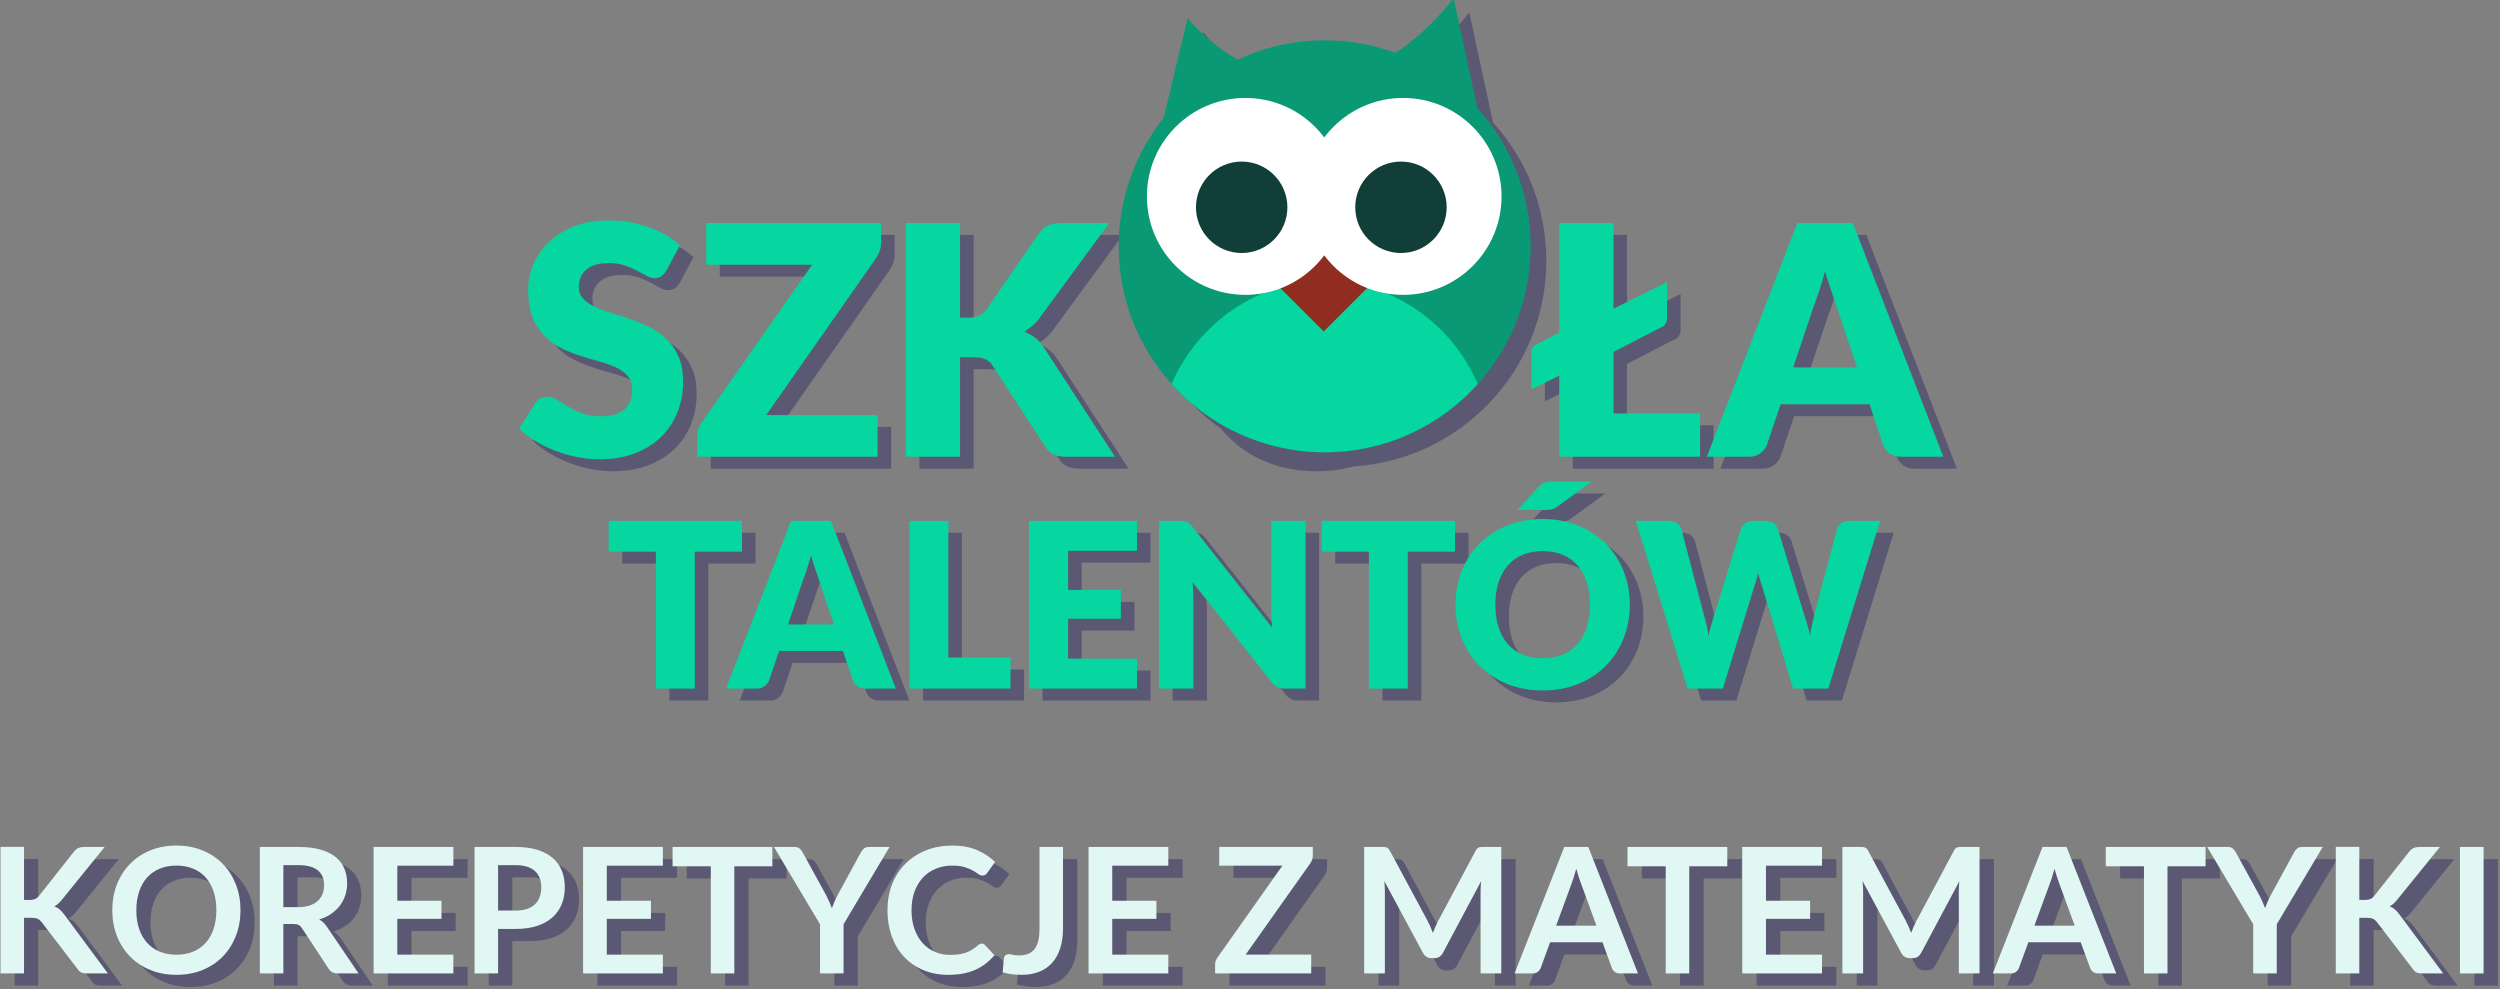<?xml version="1.0" encoding="UTF-8" standalone="no"?>
<!DOCTYPE svg PUBLIC "-//W3C//DTD SVG 1.1//EN" "http://www.w3.org/Graphics/SVG/1.1/DTD/svg11.dtd">
<svg width="100%" height="100%" viewBox="0 0 523 207" version="1.1" xmlns="http://www.w3.org/2000/svg" xmlns:xlink="http://www.w3.org/1999/xlink" xml:space="preserve" xmlns:serif="http://www.serif.com/" style="fill-rule:evenodd;clip-rule:evenodd;stroke-linejoin:round;stroke-miterlimit:1.414;">
    <rect x="0" y="0" width="523" height="207" fill="#808080" stroke="none"/>
    <g transform="matrix(1,0,0,1,-703.086,-222.178)">
        <g id="logo" transform="matrix(1.119,6.89527e-33,0,1.119,244.667,-53.809)">
            <g id="logo_shadow" transform="matrix(0.894,-5.50845e-33,0,0.894,-218.682,85.633)">
                <path d="M911.136,379.963C911.405,379.963 911.636,380.067 911.831,380.274L913.77,382.378C912.697,383.707 911.377,384.725 909.81,385.433C908.243,386.14 906.362,386.494 904.167,386.494C902.204,386.494 900.438,386.158 898.871,385.488C897.304,384.817 895.966,383.884 894.856,382.689C893.746,381.494 892.896,380.067 892.304,378.408C891.713,376.75 891.417,374.939 891.417,372.976C891.417,370.988 891.746,369.168 892.405,367.515C893.063,365.863 893.99,364.439 895.185,363.244C896.38,362.049 897.81,361.119 899.475,360.455C901.14,359.79 902.978,359.458 904.99,359.458C906.953,359.458 908.67,359.772 910.139,360.4C911.609,361.028 912.868,361.86 913.917,362.897L912.27,365.183C912.173,365.329 912.048,365.457 911.895,365.567C911.743,365.677 911.533,365.732 911.264,365.732C910.984,365.732 910.697,365.622 910.405,365.403C910.112,365.183 909.74,364.945 909.289,364.689C908.838,364.433 908.267,364.195 907.578,363.976C906.889,363.756 906.014,363.647 904.953,363.647C903.71,363.647 902.566,363.863 901.524,364.296C900.481,364.729 899.585,365.348 898.835,366.153C898.085,366.957 897.499,367.936 897.079,369.088C896.658,370.241 896.448,371.537 896.448,372.976C896.448,374.463 896.658,375.787 897.079,376.945C897.499,378.104 898.069,379.079 898.789,379.872C899.508,380.664 900.356,381.271 901.332,381.692C902.307,382.113 903.356,382.323 904.478,382.323C905.149,382.323 905.755,382.286 906.298,382.213C906.841,382.14 907.341,382.024 907.798,381.866C908.255,381.707 908.688,381.503 909.097,381.253C909.505,381.003 909.911,380.695 910.313,380.329C910.435,380.219 910.563,380.131 910.697,380.064C910.831,379.997 910.978,379.963 911.136,379.963ZM756.109,372.976C756.109,374.915 755.786,376.71 755.14,378.363C754.493,380.015 753.585,381.445 752.414,382.652C751.243,383.86 749.835,384.802 748.189,385.478C746.542,386.155 744.719,386.494 742.719,386.494C740.719,386.494 738.893,386.155 737.241,385.478C735.588,384.802 734.174,383.86 732.997,382.652C731.82,381.445 730.908,380.015 730.262,378.363C729.616,376.71 729.293,374.915 729.293,372.976C729.293,371.037 729.616,369.241 730.262,367.589C730.908,365.936 731.82,364.506 732.997,363.299C734.174,362.092 735.588,361.15 737.241,360.473C738.893,359.796 740.719,359.458 742.719,359.458C744.719,359.458 746.542,359.799 748.189,360.482C749.835,361.165 751.243,362.107 752.414,363.308C753.585,364.509 754.493,365.936 755.14,367.589C755.786,369.241 756.109,371.037 756.109,372.976ZM928.13,376.799C928.13,378.286 927.947,379.628 927.581,380.823C927.215,382.018 926.669,383.036 925.944,383.878C925.218,384.719 924.313,385.366 923.227,385.817C922.142,386.268 920.88,386.494 919.441,386.494C918.782,386.494 918.136,386.454 917.502,386.375C916.868,386.295 916.203,386.17 915.508,386L915.764,383.073C915.789,382.805 915.889,382.588 916.066,382.424C916.243,382.259 916.502,382.177 916.843,382.177C917.051,382.177 917.322,382.219 917.657,382.305C917.993,382.39 918.417,382.433 918.929,382.433C919.624,382.433 920.24,382.332 920.776,382.131C921.313,381.93 921.761,381.61 922.121,381.171C922.481,380.732 922.752,380.161 922.935,379.46C923.118,378.759 923.209,377.908 923.209,376.908L923.209,359.75L928.13,359.75L928.13,376.799ZM1048.38,386.201L1044.58,386.201C1044.15,386.201 1043.8,386.094 1043.53,385.881C1043.25,385.667 1043.05,385.402 1042.93,385.085L1040.96,379.689L1030,379.689L1028.02,385.085C1027.93,385.366 1027.73,385.622 1027.45,385.853C1027.16,386.085 1026.81,386.201 1026.4,386.201L1022.57,386.201L1032.96,359.75L1037.99,359.75L1048.38,386.201ZM1095.47,386.201L1091.13,386.201L1091.13,359.75L1094.85,359.75C1095.07,359.75 1095.25,359.756 1095.41,359.769C1095.57,359.781 1095.71,359.811 1095.84,359.86C1095.97,359.909 1096.09,359.988 1096.2,360.098C1096.31,360.208 1096.41,360.354 1096.51,360.537L1104.41,375.226C1104.62,375.616 1104.81,376.021 1104.99,376.442C1105.17,376.863 1105.34,377.286 1105.51,377.713C1105.68,377.274 1105.86,376.841 1106.04,376.415C1106.22,375.988 1106.42,375.579 1106.63,375.189L1114.45,360.537C1114.55,360.354 1114.65,360.208 1114.76,360.098C1114.86,359.988 1114.98,359.909 1115.1,359.86C1115.23,359.811 1115.38,359.781 1115.53,359.769C1115.69,359.756 1115.88,359.75 1116.1,359.75L1119.82,359.75L1119.82,386.201L1115.48,386.201L1115.48,369.116C1115.48,368.799 1115.49,368.451 1115.51,368.073C1115.53,367.695 1115.55,367.311 1115.59,366.921L1107.6,381.921C1107.41,382.262 1107.17,382.527 1106.88,382.716C1106.59,382.905 1106.25,383 1105.86,383L1105.18,383C1104.79,383 1104.45,382.905 1104.16,382.716C1103.86,382.527 1103.63,382.262 1103.44,381.921L1095.34,366.866C1095.39,367.268 1095.42,367.662 1095.44,368.046C1095.46,368.43 1095.47,368.787 1095.47,369.116L1095.47,386.201ZM1181.97,386.201L1177.05,386.201L1177.05,375.921L1167.41,359.75L1171.75,359.75C1172.17,359.75 1172.51,359.854 1172.76,360.061C1173.01,360.269 1173.22,360.531 1173.39,360.848L1178.24,369.683C1178.52,370.207 1178.77,370.704 1178.97,371.174C1179.18,371.643 1179.37,372.104 1179.54,372.555C1179.7,372.091 1179.88,371.625 1180.08,371.156C1180.28,370.686 1180.52,370.195 1180.8,369.683L1185.61,360.848C1185.75,360.58 1185.95,360.33 1186.22,360.098C1186.48,359.866 1186.83,359.75 1187.24,359.75L1191.59,359.75L1181.97,375.921L1181.97,386.201ZM1199.24,386.201L1194.32,386.201L1194.32,359.732L1199.24,359.732L1199.24,370.835L1200.39,370.835C1200.86,370.835 1201.24,370.771 1201.55,370.643C1201.85,370.515 1202.11,370.311 1202.33,370.031L1209.63,360.793C1209.93,360.403 1210.26,360.131 1210.59,359.979C1210.92,359.826 1211.35,359.75 1211.86,359.75L1216.11,359.75L1207.2,370.744C1206.92,371.085 1206.65,371.372 1206.39,371.604C1206.14,371.835 1205.86,372.024 1205.57,372.171C1205.97,372.317 1206.33,372.524 1206.66,372.793C1206.98,373.061 1207.29,373.402 1207.6,373.817L1216.78,386.201L1212.43,386.201C1211.84,386.201 1211.41,386.119 1211.12,385.954C1210.83,385.789 1210.59,385.548 1210.4,385.231L1202.92,375.463C1202.67,375.146 1202.4,374.918 1202.09,374.777C1201.79,374.637 1201.36,374.567 1200.8,374.567L1199.24,374.567L1199.24,386.201ZM867.345,363.793L859.387,363.793L859.387,386.201L854.467,386.201L854.467,363.793L846.473,363.793L846.473,359.75L867.345,359.75L867.345,363.793ZM1167.08,363.793L1159.13,363.793L1159.13,386.201L1154.2,386.201L1154.2,363.793L1146.21,363.793L1146.21,359.75L1167.08,359.75L1167.08,363.793ZM765.072,386.201L760.152,386.201L760.152,359.75L768.219,359.75C770.023,359.75 771.569,359.936 772.856,360.308C774.142,360.68 775.197,361.201 776.02,361.872C776.843,362.543 777.447,363.345 777.831,364.278C778.215,365.211 778.407,366.238 778.407,367.36C778.407,368.25 778.276,369.092 778.014,369.884C777.752,370.677 777.374,371.396 776.88,372.043C776.386,372.689 775.776,373.256 775.051,373.744C774.325,374.232 773.499,374.622 772.572,374.915C773.194,375.268 773.731,375.774 774.182,376.433L780.804,386.201L776.377,386.201C775.95,386.201 775.587,386.116 775.289,385.945C774.99,385.774 774.737,385.53 774.529,385.213L768.969,376.744C768.761,376.427 768.533,376.201 768.283,376.067C768.033,375.933 767.664,375.866 767.176,375.866L765.072,375.866L765.072,386.201ZM980.043,386.201L959.94,386.201L959.94,384.262C959.94,384.018 959.983,383.783 960.068,383.558C960.153,383.332 960.263,383.122 960.397,382.927L974.007,363.665L960.8,363.665L960.8,359.75L980.373,359.75L980.373,361.561C980.373,362.122 980.214,362.634 979.897,363.098L966.324,382.268L980.043,382.268L980.043,386.201ZM809.98,386.201L805.059,386.201L805.059,359.75L813.675,359.75C815.443,359.75 816.974,359.958 818.266,360.372C819.559,360.787 820.626,361.366 821.467,362.11C822.309,362.854 822.931,363.744 823.333,364.781C823.736,365.817 823.937,366.951 823.937,368.183C823.937,369.463 823.724,370.637 823.297,371.704C822.87,372.771 822.23,373.689 821.376,374.457C820.522,375.226 819.455,375.823 818.175,376.25C816.894,376.677 815.395,376.89 813.675,376.89L809.98,376.89L809.98,386.201ZM844.443,363.665L832.717,363.665L832.717,371L841.955,371L841.955,374.787L832.717,374.787L832.717,382.268L844.443,382.268L844.443,386.201L827.76,386.201L827.76,359.75L844.443,359.75L844.443,363.665ZM1086.87,363.665L1075.14,363.665L1075.14,371L1084.38,371L1084.38,374.787L1075.14,374.787L1075.14,382.268L1086.87,382.268L1086.87,386.201L1070.19,386.201L1070.19,359.75L1086.87,359.75L1086.87,363.665ZM950.154,363.665L938.428,363.665L938.428,371L947.666,371L947.666,374.787L938.428,374.787L938.428,382.268L950.154,382.268L950.154,386.201L933.471,386.201L933.471,359.75L950.154,359.75L950.154,363.665ZM800.633,363.665L788.907,363.665L788.907,371L798.145,371L798.145,374.787L788.907,374.787L788.907,382.268L800.633,382.268L800.633,386.201L783.95,386.201L783.95,359.75L800.633,359.75L800.633,363.665ZM710.836,386.201L705.915,386.201L705.915,359.732L710.836,359.732L710.836,370.835L711.988,370.835C712.452,370.835 712.836,370.771 713.141,370.643C713.445,370.515 713.708,370.311 713.927,370.031L721.226,360.793C721.531,360.403 721.851,360.131 722.186,359.979C722.521,359.826 722.945,359.75 723.457,359.75L727.701,359.75L718.793,370.744C718.512,371.085 718.244,371.372 717.988,371.604C717.732,371.835 717.458,372.024 717.165,372.171C717.567,372.317 717.93,372.524 718.253,372.793C718.576,373.061 718.89,373.402 719.195,373.817L728.378,386.201L724.024,386.201C723.439,386.201 723.003,386.119 722.717,385.954C722.43,385.789 722.189,385.548 721.994,385.231L714.513,375.463C714.269,375.146 713.994,374.918 713.689,374.777C713.385,374.637 712.952,374.567 712.391,374.567L710.836,374.567L710.836,386.201ZM882.234,386.201L877.314,386.201L877.314,375.921L867.674,359.75L872.009,359.75C872.436,359.75 872.774,359.854 873.024,360.061C873.274,360.269 873.485,360.531 873.655,360.848L878.503,369.683C878.783,370.207 879.027,370.704 879.235,371.174C879.442,371.643 879.631,372.104 879.802,372.555C879.96,372.091 880.14,371.625 880.341,371.156C880.542,370.686 880.783,370.195 881.064,369.683L885.875,360.848C886.009,360.58 886.21,360.33 886.478,360.098C886.747,359.866 887.088,359.75 887.503,359.75L891.856,359.75L882.234,375.921L882.234,386.201ZM1067.06,363.793L1059.1,363.793L1059.1,386.201L1054.18,386.201L1054.18,363.793L1046.19,363.793L1046.19,359.75L1067.06,359.75L1067.06,363.793ZM1225.23,386.201L1220.29,386.201L1220.29,359.75L1225.23,359.75L1225.23,386.201ZM1148.4,386.201L1144.6,386.201C1144.17,386.201 1143.82,386.094 1143.55,385.881C1143.27,385.667 1143.08,385.402 1142.95,385.085L1140.98,379.689L1130.02,379.689L1128.05,385.085C1127.95,385.366 1127.76,385.622 1127.47,385.853C1127.18,386.085 1126.83,386.201 1126.42,386.201L1122.6,386.201L1132.99,359.75L1138.02,359.75L1148.4,386.201ZM995.445,386.201L991.11,386.201L991.11,359.75L994.823,359.75C995.043,359.75 995.232,359.756 995.391,359.769C995.549,359.781 995.692,359.811 995.82,359.86C995.948,359.909 996.067,359.988 996.177,360.098C996.287,360.208 996.39,360.354 996.488,360.537L1004.39,375.226C1004.6,375.616 1004.79,376.021 1004.97,376.442C1005.14,376.863 1005.32,377.286 1005.49,377.713C1005.66,377.274 1005.84,376.841 1006.02,376.415C1006.2,375.988 1006.4,375.579 1006.6,375.189L1014.43,360.537C1014.53,360.354 1014.63,360.208 1014.74,360.098C1014.84,359.988 1014.95,359.909 1015.08,359.86C1015.21,359.811 1015.35,359.781 1015.51,359.769C1015.67,359.756 1015.86,359.75 1016.08,359.75L1019.79,359.75L1019.79,386.201L1015.46,386.201L1015.46,369.116C1015.46,368.799 1015.47,368.451 1015.49,368.073C1015.5,367.695 1015.53,367.311 1015.57,366.921L1007.57,381.921C1007.39,382.262 1007.15,382.527 1006.86,382.716C1006.57,382.905 1006.23,383 1005.84,383L1005.16,383C1004.77,383 1004.43,382.905 1004.13,382.716C1003.84,382.527 1003.6,382.262 1003.42,381.921L995.317,366.866C995.366,367.268 995.4,367.662 995.418,368.046C995.436,368.43 995.445,368.787 995.445,369.116L995.445,386.201ZM751.06,372.976C751.06,371.524 750.868,370.223 750.484,369.07C750.1,367.918 749.548,366.939 748.829,366.134C748.109,365.329 747.234,364.714 746.204,364.287C745.173,363.86 744.012,363.647 742.719,363.647C741.427,363.647 740.262,363.86 739.225,364.287C738.189,364.714 737.308,365.329 736.582,366.134C735.857,366.939 735.299,367.918 734.908,369.07C734.518,370.223 734.323,371.524 734.323,372.976C734.323,374.427 734.518,375.729 734.908,376.881C735.299,378.033 735.857,379.009 736.582,379.808C737.308,380.607 738.189,381.219 739.225,381.646C740.262,382.073 741.427,382.286 742.719,382.286C744.012,382.286 745.173,382.073 746.204,381.646C747.234,381.219 748.109,380.607 748.829,379.808C749.548,379.009 750.1,378.033 750.484,376.881C750.868,375.729 751.06,374.427 751.06,372.976ZM1131.28,376.213L1139.72,376.213L1136.5,367.415C1136.35,367.025 1136.19,366.564 1136.01,366.034C1135.84,365.503 1135.66,364.927 1135.49,364.305C1135.32,364.927 1135.15,365.506 1134.99,366.043C1134.82,366.579 1134.66,367.049 1134.5,367.451L1131.28,376.213ZM1031.26,376.213L1039.69,376.213L1036.47,367.415C1036.33,367.025 1036.17,366.564 1035.99,366.034C1035.81,365.503 1035.64,364.927 1035.47,364.305C1035.3,364.927 1035.13,365.506 1034.97,366.043C1034.8,366.579 1034.64,367.049 1034.48,367.451L1031.26,376.213ZM813.675,363.555L809.98,363.555L809.98,373.049L813.675,373.049C814.577,373.049 815.364,372.936 816.035,372.71C816.705,372.485 817.26,372.162 817.699,371.741C818.138,371.32 818.468,370.808 818.687,370.204C818.907,369.601 819.016,368.927 819.016,368.183C819.016,367.476 818.907,366.835 818.687,366.262C818.468,365.689 818.138,365.201 817.699,364.799C817.26,364.397 816.705,364.089 816.035,363.875C815.364,363.662 814.578,363.555 813.675,363.555ZM768.219,363.555L765.072,363.555L765.072,372.335L768.145,372.335C769.072,372.335 769.88,372.22 770.569,371.988C771.258,371.756 771.825,371.436 772.27,371.027C772.716,370.619 773.048,370.134 773.267,369.573C773.487,369.012 773.597,368.396 773.597,367.726C773.597,366.384 773.155,365.354 772.27,364.634C771.386,363.915 770.036,363.555 768.219,363.555ZM1046.51,309.033C1046.51,311.57 1046.07,313.93 1045.2,316.113C1044.32,318.296 1043.09,320.194 1041.5,321.808C1039.91,323.421 1038,324.685 1035.76,325.6C1033.52,326.515 1031.03,326.973 1028.3,326.973C1025.58,326.973 1023.09,326.515 1020.84,325.6C1018.59,324.685 1016.67,323.421 1015.07,321.808C1013.48,320.194 1012.24,318.296 1011.36,316.113C1010.49,313.93 1010.05,311.57 1010.05,309.033C1010.05,306.497 1010.49,304.137 1011.36,301.954C1012.24,299.77 1013.48,297.876 1015.07,296.271C1016.67,294.665 1018.59,293.405 1020.84,292.49C1023.09,291.575 1025.58,291.118 1028.3,291.118C1031.03,291.118 1033.52,291.579 1035.76,292.502C1038,293.425 1039.91,294.69 1041.5,296.295C1043.09,297.9 1044.32,299.795 1045.2,301.978C1046.07,304.161 1046.51,306.513 1046.51,309.033ZM860.851,297.956L850.978,297.956L850.978,326.588L842.839,326.588L842.839,297.956L832.967,297.956L832.967,291.503L860.851,291.503L860.851,297.956ZM904.003,320.086L917.006,320.086L917.006,326.588L895.864,326.588L895.864,291.503L904.003,291.503L904.003,320.086ZM943.446,297.764L929.046,297.764L929.046,305.951L940.075,305.951L940.075,311.971L929.046,311.971L929.046,320.327L943.446,320.327L943.446,326.588L920.859,326.588L920.859,291.503L943.446,291.503L943.446,297.764ZM1009.96,297.956L1000.08,297.956L1000.08,326.588L991.943,326.588L991.943,297.956L982.071,297.956L982.071,291.503L1009.96,291.503L1009.96,297.956ZM955.245,326.588L948.069,326.588L948.069,291.503L952.356,291.503C952.709,291.503 953.006,291.519 953.247,291.551C953.487,291.583 953.704,291.643 953.897,291.732C954.089,291.82 954.274,291.944 954.451,292.105C954.627,292.265 954.828,292.482 955.053,292.755L971.716,313.825C971.652,313.151 971.604,312.497 971.572,311.863C971.54,311.229 971.523,310.631 971.523,310.069L971.523,291.503L978.699,291.503L978.699,326.588L974.461,326.588C973.835,326.588 973.305,326.491 972.872,326.299C972.439,326.106 972.021,325.753 971.62,325.239L955.077,304.338C955.125,304.948 955.165,305.546 955.197,306.132C955.229,306.718 955.245,307.267 955.245,307.781L955.245,326.588ZM893.022,326.588L886.713,326.588C886.007,326.588 885.425,326.423 884.968,326.094C884.51,325.765 884.193,325.344 884.016,324.83L881.945,318.713L868.605,318.713L866.534,324.83C866.374,325.279 866.061,325.685 865.595,326.046C865.13,326.407 864.56,326.588 863.885,326.588L857.528,326.588L871.109,291.503L879.441,291.503L893.022,326.588ZM1065.97,326.588L1058.6,326.588L1047.76,291.503L1054.6,291.503C1055.31,291.503 1055.9,291.663 1056.37,291.985C1056.84,292.306 1057.15,292.731 1057.3,293.261L1062.11,311.562C1062.27,312.156 1062.43,312.79 1062.59,313.464C1062.76,314.138 1062.88,314.845 1062.96,315.583C1063.12,314.829 1063.29,314.118 1063.49,313.452C1063.68,312.786 1063.86,312.156 1064.04,311.562L1069.72,293.261C1069.87,292.811 1070.18,292.406 1070.65,292.045C1071.12,291.684 1071.7,291.503 1072.37,291.503L1074.78,291.503C1075.49,291.503 1076.07,291.659 1076.53,291.973C1076.98,292.286 1077.3,292.715 1077.48,293.261L1083.11,311.562C1083.29,312.124 1083.47,312.722 1083.66,313.356C1083.86,313.99 1084.03,314.668 1084.17,315.39C1084.3,314.684 1084.43,314.01 1084.57,313.368C1084.7,312.726 1084.84,312.124 1084.99,311.562L1089.81,293.261C1089.93,292.795 1090.24,292.386 1090.72,292.033C1091.2,291.68 1091.78,291.503 1092.45,291.503L1098.86,291.503L1088.02,326.588L1080.65,326.588L1074.06,304.843C1073.94,304.506 1073.83,304.137 1073.71,303.736C1073.59,303.334 1073.47,302.909 1073.36,302.459C1073.25,302.909 1073.13,303.334 1073.01,303.736C1072.89,304.137 1072.77,304.506 1072.66,304.843L1065.97,326.588ZM1038.18,309.033C1038.18,307.3 1037.95,305.738 1037.5,304.35C1037.05,302.961 1036.41,301.785 1035.57,300.822C1034.72,299.859 1033.69,299.12 1032.47,298.607C1031.25,298.093 1029.86,297.836 1028.3,297.836C1026.73,297.836 1025.33,298.093 1024.1,298.607C1022.87,299.12 1021.84,299.859 1021,300.822C1020.15,301.785 1019.51,302.961 1019.06,304.35C1018.61,305.738 1018.38,307.3 1018.38,309.033C1018.38,310.783 1018.61,312.352 1019.06,313.741C1019.51,315.13 1020.15,316.305 1021,317.269C1021.84,318.232 1022.87,318.966 1024.1,319.472C1025.33,319.978 1026.73,320.231 1028.3,320.231C1029.86,320.231 1031.25,319.978 1032.47,319.472C1033.69,318.966 1034.72,318.232 1035.57,317.269C1036.41,316.305 1037.05,315.13 1037.5,313.741C1037.95,312.352 1038.18,310.783 1038.18,309.033ZM870.483,313.175L880.067,313.175L876.841,303.567C876.632,302.957 876.387,302.239 876.106,301.412C875.825,300.585 875.548,299.69 875.275,298.727C875.018,299.706 874.754,300.613 874.481,301.448C874.208,302.283 873.951,303.005 873.71,303.615L870.483,313.175ZM1028.93,289.239L1023.01,289.239L1027.37,284.496C1027.57,284.255 1027.78,284.058 1027.98,283.906C1028.18,283.753 1028.39,283.629 1028.62,283.532C1028.84,283.436 1029.09,283.372 1029.36,283.34C1029.64,283.308 1029.96,283.292 1030.33,283.292L1038.56,283.292L1031.46,288.445C1031.04,288.766 1030.65,288.979 1030.29,289.083C1029.93,289.187 1029.48,289.239 1028.93,289.239ZM845.051,239.151C844.715,239.688 844.363,240.09 843.994,240.359C843.625,240.627 843.15,240.761 842.568,240.761C842.054,240.761 841.5,240.599 840.907,240.275C840.315,239.95 839.644,239.587 838.894,239.184C838.145,238.782 837.289,238.418 836.328,238.094C835.366,237.77 834.27,237.607 833.04,237.607C830.915,237.607 829.332,238.06 828.292,238.966C827.252,239.872 826.732,241.097 826.732,242.64C826.732,243.624 827.045,244.441 827.671,245.089C828.298,245.738 829.12,246.297 830.137,246.767C831.155,247.237 832.318,247.667 833.627,248.059C834.935,248.45 836.272,248.886 837.636,249.367C839.001,249.848 840.337,250.413 841.645,251.061C842.954,251.71 844.117,252.538 845.135,253.544C846.153,254.551 846.975,255.775 847.601,257.218C848.227,258.661 848.54,260.4 848.54,262.435C848.54,264.694 848.149,266.808 847.366,268.776C846.583,270.745 845.448,272.461 843.961,273.926C842.473,275.391 840.639,276.543 838.458,277.382C836.277,278.221 833.8,278.64 831.027,278.64C829.506,278.64 827.957,278.484 826.38,278.171C824.803,277.857 823.276,277.416 821.8,276.845C820.324,276.275 818.937,275.598 817.64,274.816C816.342,274.033 815.213,273.16 814.251,272.199L817.606,266.897C817.852,266.495 818.199,266.171 818.646,265.924C819.094,265.678 819.574,265.555 820.089,265.555C820.76,265.555 821.437,265.768 822.119,266.193C822.801,266.618 823.573,267.088 824.434,267.602C825.295,268.116 826.285,268.586 827.403,269.011C828.521,269.436 829.841,269.649 831.362,269.649C833.42,269.649 835.019,269.196 836.16,268.29C837.301,267.384 837.871,265.947 837.871,263.979C837.871,262.838 837.558,261.91 836.932,261.194C836.305,260.478 835.483,259.885 834.466,259.416C833.448,258.946 832.29,258.532 830.993,258.174C829.696,257.816 828.365,257.419 827,256.983C825.636,256.547 824.305,256.01 823.008,255.373C821.711,254.735 820.553,253.896 819.535,252.856C818.518,251.816 817.696,250.519 817.069,248.964C816.443,247.41 816.13,245.492 816.13,243.21C816.13,241.376 816.499,239.587 817.237,237.842C817.975,236.098 819.06,234.543 820.492,233.179C821.923,231.814 823.679,230.724 825.759,229.907C827.839,229.091 830.221,228.683 832.905,228.683C834.404,228.683 835.864,228.8 837.284,229.035C838.704,229.27 840.052,229.617 841.327,230.075C842.602,230.534 843.793,231.082 844.9,231.719C846.007,232.357 846.997,233.078 847.869,233.883L845.051,239.151ZM958.228,269.789C947.223,261.978 940.037,249.133 940.037,234.623C940.037,224.474 943.552,215.14 949.432,207.773L954.471,186.839C954.471,186.839 958.181,191.797 964.922,195.56C970.454,192.974 976.625,191.529 983.131,191.529C988.333,191.529 993.322,192.453 997.941,194.145C1005.48,189.178 1010.1,182.67 1010.1,182.67L1015.06,205.697C1022,213.346 1026.22,223.495 1026.22,234.623C1026.22,257.475 1008.4,276.197 985.907,277.629C983.503,278.303 980.918,278.64 978.154,278.64C974.351,278.64 970.884,278.003 967.753,276.728C964.622,275.453 961.943,273.692 959.718,271.444C959.193,270.914 958.697,270.362 958.228,269.789ZM1061.2,278.104L1031.75,278.104L1031.75,261.16L1025.91,264.012L1025.91,256.362C1025.91,255.49 1026.31,254.886 1027.12,254.551L1031.75,252.169L1031.75,229.22L1043.09,229.22L1043.09,247.136L1054.29,241.6L1054.29,249.015C1054.29,250.088 1053.85,250.782 1052.95,251.095L1043.09,256.195L1043.09,269.045L1061.2,269.045L1061.2,278.104ZM1112.07,278.104L1103.28,278.104C1102.29,278.104 1101.48,277.874 1100.85,277.416C1100.21,276.957 1099.77,276.37 1099.52,275.654L1096.63,267.132L1078.05,267.132L1075.16,275.654C1074.94,276.281 1074.5,276.845 1073.85,277.349C1073.2,277.852 1072.41,278.103 1071.47,278.104L1062.61,278.104L1081.54,229.22L1093.14,229.22L1112.07,278.104ZM889.204,278.104L851.493,278.104L851.493,273.742C851.493,273.227 851.582,272.719 851.761,272.215C851.94,271.712 852.186,271.248 852.499,270.823L875.515,237.943L853.372,237.943L853.372,229.22L889.942,229.22L889.942,233.313C889.942,233.894 889.847,234.465 889.657,235.024C889.467,235.583 889.204,236.109 888.869,236.601L865.92,269.38L889.204,269.38L889.204,278.104ZM906.449,278.104L895.109,278.104L895.109,229.22L906.449,229.22L906.449,249.015L908.261,249.015C909.939,249.015 911.147,248.489 911.885,247.438L922.889,231.468C923.493,230.595 924.181,230.002 924.953,229.689C925.724,229.376 926.669,229.22 927.788,229.22L937.652,229.22L923.158,248.981C922.643,249.697 922.107,250.29 921.547,250.759C920.988,251.229 920.418,251.621 919.836,251.934C920.686,252.247 921.463,252.677 922.168,253.225C922.873,253.773 923.516,254.506 924.097,255.423L938.86,278.104L928.727,278.104C928.079,278.104 927.525,278.059 927.067,277.969C926.608,277.88 926.211,277.746 925.875,277.567C925.54,277.388 925.249,277.17 925.003,276.912C924.757,276.655 924.522,276.359 924.299,276.023L913.227,259.013C912.824,258.387 912.315,257.945 911.7,257.688C911.085,257.431 910.252,257.302 909.201,257.302L906.449,257.302L906.449,278.104ZM1080.66,259.416L1094.02,259.416L1089.52,246.029C1089.23,245.179 1088.89,244.178 1088.5,243.026C1088.11,241.874 1087.72,240.627 1087.34,239.285C1086.98,240.649 1086.61,241.913 1086.23,243.076C1085.85,244.239 1085.5,245.246 1085.16,246.096L1080.66,259.416Z" style="fill:rgb(55,48,102);fill-opacity:0.5;fill-rule:nonzero;"/>
            </g>
            <g id="text" transform="matrix(0.894,-5.50845e-33,0,0.894,-218.682,85.633)">
                <path d="M1043.68,306.541C1043.68,309.078 1043.24,311.437 1042.37,313.621C1041.49,315.804 1040.26,317.702 1038.67,319.316C1037.08,320.929 1035.17,322.193 1032.93,323.108C1030.69,324.023 1028.2,324.481 1025.48,324.481C1022.75,324.481 1020.26,324.023 1018.01,323.108C1015.76,322.193 1013.84,320.929 1012.24,319.316C1010.65,317.702 1009.41,315.804 1008.53,313.621C1007.66,311.437 1007.22,309.078 1007.22,306.541C1007.22,304.005 1007.66,301.645 1008.53,299.462C1009.41,297.278 1010.65,295.384 1012.24,293.779C1013.84,292.173 1015.76,290.913 1018.01,289.998C1020.26,289.083 1022.75,288.626 1025.48,288.626C1028.2,288.626 1030.69,289.087 1032.93,290.01C1035.17,290.933 1037.08,292.197 1038.67,293.803C1040.26,295.408 1041.49,297.302 1042.37,299.486C1043.24,301.669 1043.68,304.021 1043.68,306.541ZM858.022,295.464L848.15,295.464L848.15,324.096L840.011,324.096L840.011,295.464L830.138,295.464L830.138,289.011L858.022,289.011L858.022,295.464ZM901.174,317.594L914.177,317.594L914.177,324.096L893.035,324.096L893.035,289.011L901.174,289.011L901.174,317.594ZM940.617,295.272L926.217,295.272L926.217,303.459L937.246,303.459L937.246,309.479L926.217,309.479L926.217,317.835L940.617,317.835L940.617,324.096L918.03,324.096L918.03,289.011L940.617,289.011L940.617,295.272ZM1007.13,295.464L997.254,295.464L997.254,324.096L989.115,324.096L989.115,295.464L979.242,295.464L979.242,289.011L1007.13,289.011L1007.13,295.464ZM952.416,324.096L945.241,324.096L945.241,289.011L949.527,289.011C949.88,289.011 950.177,289.027 950.418,289.059C950.659,289.091 950.875,289.151 951.068,289.24C951.261,289.328 951.445,289.452 951.622,289.613C951.798,289.773 951.999,289.99 952.224,290.263L968.887,311.333C968.823,310.659 968.775,310.005 968.743,309.371C968.711,308.736 968.695,308.138 968.695,307.577L968.695,289.011L975.871,289.011L975.871,324.096L971.632,324.096C971.006,324.096 970.477,323.999 970.043,323.807C969.61,323.614 969.192,323.261 968.791,322.747L952.248,301.845C952.296,302.456 952.336,303.054 952.368,303.639C952.4,304.225 952.416,304.775 952.416,305.289L952.416,324.096ZM890.193,324.096L883.884,324.096C883.178,324.096 882.596,323.931 882.139,323.602C881.681,323.273 881.364,322.851 881.188,322.338L879.117,316.221L865.776,316.221L863.705,322.338C863.545,322.787 863.232,323.193 862.766,323.554C862.301,323.915 861.731,324.095 861.057,324.096L854.699,324.096L868.281,289.011L876.612,289.011L890.193,324.096ZM1063.14,324.096L1055.77,324.096L1044.93,289.011L1051.77,289.011C1052.48,289.011 1053.07,289.171 1053.54,289.492C1054.01,289.813 1054.32,290.239 1054.47,290.769L1059.28,309.07C1059.44,309.664 1059.61,310.298 1059.77,310.972C1059.93,311.646 1060.05,312.352 1060.13,313.091C1060.29,312.336 1060.46,311.626 1060.66,310.96C1060.85,310.294 1061.03,309.664 1061.21,309.07L1066.89,290.769C1067.04,290.319 1067.35,289.914 1067.82,289.553C1068.29,289.191 1068.87,289.011 1069.54,289.011L1071.95,289.011C1072.66,289.011 1073.24,289.167 1073.7,289.48C1074.15,289.793 1074.47,290.223 1074.65,290.769L1080.28,309.07C1080.46,309.631 1080.64,310.229 1080.84,310.863C1081.03,311.498 1081.2,312.176 1081.34,312.898C1081.47,312.192 1081.6,311.518 1081.74,310.876C1081.88,310.233 1082.02,309.631 1082.16,309.07L1086.98,290.769C1087.11,290.303 1087.41,289.894 1087.89,289.541C1088.37,289.187 1088.95,289.011 1089.63,289.011L1096.03,289.011L1085.19,324.096L1077.83,324.096L1071.23,302.351C1071.12,302.014 1071,301.645 1070.88,301.243C1070.76,300.842 1070.64,300.417 1070.53,299.967C1070.42,300.417 1070.3,300.842 1070.18,301.243C1070.06,301.645 1069.94,302.014 1069.83,302.351L1063.14,324.096ZM1035.35,306.541C1035.35,304.807 1035.12,303.246 1034.67,301.858C1034.22,300.469 1033.58,299.293 1032.74,298.33C1031.89,297.367 1030.86,296.628 1029.64,296.114C1028.42,295.601 1027.03,295.344 1025.48,295.344C1023.9,295.344 1022.5,295.601 1021.27,296.114C1020.05,296.628 1019.01,297.367 1018.17,298.33C1017.32,299.293 1016.68,300.469 1016.23,301.858C1015.78,303.246 1015.56,304.807 1015.56,306.541C1015.56,308.291 1015.78,309.86 1016.23,311.249C1016.68,312.637 1017.32,313.813 1018.17,314.777C1019.01,315.74 1020.05,316.474 1021.27,316.98C1022.5,317.486 1023.9,317.738 1025.48,317.738C1027.03,317.738 1028.42,317.486 1029.64,316.98C1030.86,316.474 1031.89,315.74 1032.74,314.777C1033.58,313.813 1034.22,312.637 1034.67,311.249C1035.12,309.86 1035.35,308.291 1035.35,306.541ZM867.654,310.683L877.238,310.683L874.012,301.075C873.803,300.465 873.558,299.747 873.277,298.92C872.996,298.093 872.719,297.198 872.446,296.235C872.19,297.214 871.925,298.121 871.652,298.956C871.379,299.791 871.122,300.513 870.881,301.123L867.654,310.683ZM1026.1,286.747L1020.18,286.747L1024.54,282.003C1024.75,281.763 1024.95,281.566 1025.15,281.414C1025.35,281.261 1025.56,281.137 1025.79,281.04C1026.01,280.944 1026.26,280.88 1026.54,280.848C1026.81,280.816 1027.13,280.799 1027.5,280.799L1035.73,280.799L1028.63,285.953C1028.21,286.274 1027.82,286.486 1027.46,286.591C1027.1,286.695 1026.65,286.747 1026.1,286.747ZM842.222,236.659C841.887,237.195 841.534,237.598 841.165,237.866C840.796,238.135 840.321,238.269 839.739,238.269C839.225,238.269 838.671,238.107 838.079,237.783C837.486,237.458 836.815,237.095 836.065,236.692C835.316,236.29 834.461,235.926 833.499,235.602C832.537,235.277 831.441,235.115 830.211,235.115C828.086,235.115 826.503,235.568 825.463,236.474C824.423,237.38 823.903,238.605 823.903,240.148C823.903,241.132 824.216,241.948 824.843,242.597C825.469,243.246 826.291,243.805 827.309,244.275C828.326,244.744 829.489,245.175 830.798,245.566C832.106,245.958 833.443,246.394 834.807,246.875C836.172,247.356 837.508,247.921 838.817,248.569C840.125,249.218 841.288,250.045 842.306,251.052C843.324,252.059 844.146,253.283 844.772,254.726C845.398,256.169 845.711,257.908 845.711,259.943C845.711,262.202 845.32,264.316 844.537,266.284C843.754,268.252 842.619,269.969 841.132,271.434C839.644,272.899 837.81,274.051 835.629,274.89C833.448,275.729 830.971,276.148 828.198,276.148C826.677,276.148 825.128,275.992 823.551,275.678C821.974,275.365 820.447,274.924 818.971,274.353C817.495,273.783 816.108,273.106 814.811,272.323C813.514,271.541 812.384,270.668 811.422,269.706L814.777,264.405C815.023,264.003 815.37,263.678 815.817,263.432C816.265,263.186 816.746,263.063 817.26,263.063C817.931,263.063 818.608,263.276 819.29,263.701C819.972,264.126 820.744,264.595 821.605,265.11C822.466,265.624 823.456,266.094 824.574,266.519C825.693,266.944 827.012,267.156 828.533,267.156C830.591,267.156 832.19,266.704 833.331,265.798C834.472,264.892 835.042,263.455 835.042,261.486C835.042,260.346 834.729,259.417 834.103,258.702C833.476,257.986 832.654,257.393 831.637,256.923C830.619,256.454 829.461,256.04 828.164,255.682C826.867,255.324 825.536,254.927 824.172,254.491C822.807,254.055 821.476,253.518 820.179,252.881C818.882,252.243 817.724,251.404 816.706,250.364C815.689,249.324 814.867,248.027 814.24,246.472C813.614,244.918 813.301,243 813.301,240.718C813.301,238.884 813.67,237.095 814.408,235.35C815.146,233.605 816.231,232.051 817.663,230.686C819.094,229.322 820.85,228.232 822.93,227.415C825.01,226.599 827.392,226.191 830.077,226.191C831.575,226.191 833.035,226.308 834.455,226.543C835.875,226.778 837.223,227.124 838.498,227.583C839.773,228.042 840.964,228.59 842.071,229.227C843.178,229.864 844.168,230.586 845.04,231.391L842.222,236.659ZM1058.38,275.611L1028.92,275.611L1028.92,258.668L1023.08,261.52L1023.08,253.87C1023.08,252.998 1023.48,252.394 1024.29,252.059L1028.92,249.676L1028.92,226.727L1040.26,226.727L1040.26,244.644L1051.46,239.108L1051.46,246.523C1051.46,247.596 1051.02,248.29 1050.12,248.603L1040.26,253.703L1040.26,266.553L1058.38,266.553L1058.38,275.611ZM886.375,275.611L848.664,275.611L848.664,271.25C848.664,270.735 848.753,270.226 848.932,269.723C849.111,269.22 849.357,268.756 849.67,268.331L872.686,235.451L850.543,235.451L850.543,226.727L887.113,226.727L887.113,230.821C887.113,231.402 887.018,231.973 886.828,232.532C886.638,233.091 886.375,233.617 886.04,234.109L863.091,266.888L886.375,266.888L886.375,275.611ZM903.621,275.611L892.28,275.611L892.28,226.727L903.621,226.727L903.621,246.523L905.432,246.523C907.11,246.523 908.318,245.997 909.056,244.946L920.061,228.975C920.664,228.103 921.352,227.51 922.124,227.197C922.896,226.884 923.841,226.727 924.959,226.727L934.823,226.727L920.329,246.489C919.814,247.205 919.278,247.798 918.718,248.267C918.159,248.737 917.589,249.128 917.007,249.442C917.857,249.755 918.635,250.185 919.339,250.733C920.044,251.281 920.687,252.014 921.268,252.931L936.031,275.611L925.898,275.611C925.25,275.611 924.696,275.567 924.238,275.477C923.779,275.388 923.382,275.253 923.047,275.075C922.711,274.896 922.42,274.678 922.174,274.42C921.928,274.163 921.693,273.867 921.47,273.531L910.398,256.521C909.995,255.895 909.486,255.453 908.871,255.196C908.256,254.938 907.423,254.81 906.372,254.81L903.621,254.81L903.621,275.611ZM1109.24,275.611L1100.45,275.611C1099.46,275.611 1098.65,275.382 1098.02,274.924C1097.38,274.465 1096.94,273.878 1096.69,273.162L1093.81,264.64L1075.22,264.64L1072.33,273.162C1072.11,273.788 1071.67,274.353 1071.02,274.856C1070.38,275.36 1069.58,275.611 1068.64,275.611L1059.79,275.611L1078.71,226.727L1090.32,226.727L1109.24,275.611ZM1077.84,256.923L1091.19,256.923L1086.69,243.537C1086.4,242.687 1086.06,241.686 1085.67,240.534C1085.28,239.382 1084.89,238.135 1084.51,236.793C1084.15,238.157 1083.79,239.421 1083.4,240.584C1083.03,241.747 1082.67,242.754 1082.33,243.604L1077.84,256.923Z" style="fill:rgb(6,214,160);fill-rule:nonzero;"/>
            </g>
            <g id="owl" transform="matrix(0.515,1.36846e-48,0,0.515,-46.338,-690.243)">
                <g transform="matrix(1.735,-1.06911e-32,0,1.735,-334.496,1505.86)">
                    <path d="M1012.24,203.205C1019.17,210.854 1023.4,221.003 1023.4,232.131C1023.4,255.915 1004.09,275.225 980.302,275.225C956.518,275.225 937.208,255.915 937.208,232.131C937.208,221.982 940.724,212.648 946.603,205.281L951.643,184.347C951.643,184.347 955.352,189.305 962.092,193.068C967.625,190.482 973.796,189.037 980.302,189.037C985.505,189.037 990.493,189.961 995.112,191.653C1002.65,186.686 1007.27,180.178 1007.27,180.178L1012.24,203.205Z" style="fill:rgb(9,153,116);"/>
                </g>
                <g transform="matrix(1.735,-1.06911e-32,0,1.735,-334.496,1505.86)">
                    <path d="M948.254,260.93C953.803,248.242 966.072,239.415 980.302,239.415C994.532,239.415 1006.8,248.242 1012.35,260.93C1004.46,269.704 993.02,275.225 980.302,275.225C967.584,275.225 956.145,269.704 948.254,260.93Z" style="fill:rgb(6,214,160);"/>
                </g>
                <g transform="matrix(0.216,0.216,-0.216,0.216,1412.02,1606.51)">
                    <rect x="564.142" y="777.347" width="100.095" height="100.095" style="fill:rgb(144,44,32);"/>
                </g>
                <g transform="matrix(0.351,0,0,0.351,948.853,1675.25)">
                    <circle cx="1107.35" cy="613.196" r="101.822" style="fill:white;"/>
                </g>
                <g transform="matrix(0.351,0,0,0.351,1006.11,1675.25)">
                    <circle cx="1107.35" cy="613.196" r="101.822" style="fill:white;"/>
                </g>
                <g transform="matrix(0.163,0,0,0.163,1213.52,1794.48)">
                    <circle cx="1107.35" cy="613.196" r="101.822" style="fill:rgb(18,62,57);"/>
                </g>
                <g transform="matrix(0.163,0,0,0.163,1155.7,1794.48)">
                    <circle cx="1107.35" cy="613.196" r="101.822" style="fill:rgb(18,62,57);"/>
                </g>
            </g>
            <g transform="matrix(0.626,0,0,0.626,184.811,166.51)">
                <path d="M366.372,396.769L368.018,396.769C368.68,396.769 369.228,396.678 369.663,396.495C370.099,396.312 370.473,396.02 370.787,395.62L381.209,382.429C381.644,381.872 382.101,381.484 382.58,381.266C383.059,381.049 383.664,380.94 384.396,380.94L390.456,380.94L377.735,396.638C377.334,397.126 376.951,397.535 376.585,397.866C376.22,398.197 375.828,398.467 375.41,398.676C375.985,398.885 376.503,399.181 376.964,399.564C377.426,399.947 377.874,400.435 378.309,401.027L391.422,418.71L385.205,418.71C384.369,418.71 383.747,418.593 383.338,418.358C382.928,418.123 382.585,417.779 382.306,417.326L371.623,403.378C371.274,402.925 370.882,402.598 370.447,402.398C370.012,402.198 369.394,402.098 368.593,402.098L366.372,402.098L366.372,418.71L359.346,418.71L359.346,380.914L366.372,380.914L366.372,396.769Z" style="fill:rgb(225,247,244);fill-rule:nonzero;"/>
                <path d="M431.021,399.825C431.021,402.594 430.56,405.158 429.637,407.518C428.714,409.877 427.416,411.919 425.745,413.643C424.073,415.367 422.062,416.712 419.711,417.679C417.36,418.645 414.757,419.128 411.901,419.128C409.045,419.128 406.437,418.645 404.078,417.679C401.718,416.712 399.698,415.367 398.018,413.643C396.337,411.919 395.035,409.877 394.112,407.518C393.19,405.158 392.728,402.594 392.728,399.825C392.728,397.056 393.19,394.492 394.112,392.133C395.035,389.773 396.337,387.731 398.018,386.007C399.698,384.283 401.718,382.938 404.078,381.972C406.437,381.005 409.045,380.522 411.901,380.522C414.757,380.522 417.36,381.01 419.711,381.985C422.062,382.96 424.073,384.305 425.745,386.02C427.416,387.736 428.714,389.773 429.637,392.133C430.56,394.492 431.021,397.056 431.021,399.825ZM423.812,399.825C423.812,397.753 423.537,395.894 422.989,394.248C422.44,392.603 421.652,391.205 420.625,390.056C419.598,388.907 418.348,388.027 416.877,387.418C415.405,386.808 413.747,386.504 411.901,386.504C410.055,386.504 408.392,386.808 406.912,387.418C405.431,388.027 404.173,388.907 403.137,390.056C402.101,391.205 401.304,392.603 400.747,394.248C400.19,395.894 399.911,397.753 399.911,399.825C399.911,401.897 400.19,403.756 400.747,405.402C401.304,407.048 402.101,408.441 403.137,409.581C404.173,410.722 405.431,411.597 406.912,412.206C408.392,412.816 410.055,413.121 411.901,413.121C413.747,413.121 415.405,412.816 416.877,412.206C418.348,411.597 419.598,410.722 420.625,409.581C421.652,408.441 422.44,407.048 422.989,405.402C423.537,403.756 423.812,401.897 423.812,399.825Z" style="fill:rgb(225,247,244);fill-rule:nonzero;"/>
                <path d="M443.82,403.952L443.82,418.71L436.794,418.71L436.794,380.94L448.313,380.94C450.89,380.94 453.097,381.206 454.935,381.737C456.772,382.268 458.278,383.012 459.453,383.97C460.629,384.928 461.491,386.073 462.039,387.405C462.588,388.737 462.862,390.204 462.862,391.806C462.862,393.077 462.675,394.279 462.301,395.411C461.926,396.543 461.386,397.57 460.681,398.493C459.976,399.416 459.105,400.226 458.069,400.922C457.033,401.619 455.853,402.176 454.53,402.594C455.418,403.099 456.184,403.822 456.828,404.762L466.284,418.71L459.963,418.71C459.353,418.71 458.835,418.589 458.409,418.345C457.982,418.101 457.621,417.753 457.325,417.3L449.384,405.206C449.088,404.753 448.761,404.431 448.404,404.24C448.047,404.048 447.521,403.952 446.824,403.952L443.82,403.952ZM443.82,398.911L448.208,398.911C449.532,398.911 450.686,398.746 451.669,398.415C452.653,398.084 453.463,397.627 454.099,397.043C454.734,396.46 455.209,395.768 455.522,394.967C455.836,394.166 455.992,393.286 455.992,392.329C455.992,390.413 455.361,388.942 454.099,387.914C452.836,386.887 450.908,386.373 448.313,386.373L443.82,386.373L443.82,398.911Z" style="fill:rgb(225,247,244);fill-rule:nonzero;"/>
                <path d="M494.599,380.94L494.599,386.53L477.855,386.53L477.855,397.004L491.046,397.004L491.046,402.411L477.855,402.411L477.855,413.095L494.599,413.095L494.599,418.71L470.777,418.71L470.777,380.94L494.599,380.94Z" style="fill:rgb(225,247,244);fill-rule:nonzero;"/>
                <path d="M507.947,405.415L507.947,418.71L500.92,418.71L500.92,380.94L513.223,380.94C515.748,380.94 517.933,381.236 519.779,381.828C521.625,382.42 523.149,383.247 524.35,384.31C525.552,385.372 526.44,386.643 527.015,388.123C527.589,389.603 527.877,391.223 527.877,392.982C527.877,394.81 527.572,396.486 526.962,398.01C526.353,399.534 525.439,400.844 524.22,401.941C523.001,403.038 521.477,403.891 519.649,404.501C517.82,405.11 515.678,405.415 513.223,405.415L507.947,405.415ZM507.947,399.93L513.223,399.93C514.512,399.93 515.635,399.769 516.593,399.446C517.55,399.124 518.343,398.663 518.97,398.062C519.596,397.461 520.067,396.73 520.38,395.868C520.693,395.006 520.85,394.044 520.85,392.982C520.85,391.972 520.693,391.057 520.38,390.239C520.067,389.42 519.596,388.724 518.97,388.149C518.343,387.575 517.55,387.135 516.593,386.83C515.635,386.525 514.512,386.373 513.223,386.373L507.947,386.373L507.947,399.93Z" style="fill:rgb(225,247,244);fill-rule:nonzero;"/>
                <path d="M557.158,380.94L557.158,386.53L540.415,386.53L540.415,397.004L553.606,397.004L553.606,402.411L540.415,402.411L540.415,413.095L557.158,413.095L557.158,418.71L533.336,418.71L533.336,380.94L557.158,380.94Z" style="fill:rgb(225,247,244);fill-rule:nonzero;"/>
                <path d="M589.861,380.94L589.861,386.713L578.499,386.713L578.499,418.71L571.472,418.71L571.472,386.713L560.057,386.713L560.057,380.94L589.861,380.94Z" style="fill:rgb(225,247,244);fill-rule:nonzero;"/>
                <path d="M611.123,404.031L611.123,418.71L604.097,418.71L604.097,404.031L590.331,380.94L596.522,380.94C597.131,380.94 597.615,381.088 597.972,381.384C598.329,381.68 598.629,382.054 598.873,382.507L605.795,395.123C606.195,395.872 606.544,396.582 606.84,397.252C607.136,397.923 607.406,398.58 607.649,399.224C607.876,398.563 608.133,397.897 608.42,397.226C608.707,396.556 609.051,395.855 609.452,395.123L616.321,382.507C616.513,382.124 616.8,381.767 617.183,381.436C617.566,381.105 618.054,380.94 618.646,380.94L624.863,380.94L611.123,404.031Z" style="fill:rgb(225,247,244);fill-rule:nonzero;"/>
                <path d="M652.394,409.803C652.777,409.803 653.108,409.951 653.387,410.247L656.155,413.251C654.623,415.149 652.738,416.603 650.5,417.613C648.263,418.623 645.577,419.128 642.442,419.128C639.638,419.128 637.118,418.65 634.88,417.692C632.643,416.734 630.731,415.402 629.147,413.695C627.562,411.989 626.347,409.951 625.503,407.583C624.658,405.215 624.236,402.629 624.236,399.825C624.236,396.987 624.706,394.388 625.647,392.028C626.587,389.669 627.91,387.636 629.617,385.929C631.323,384.222 633.365,382.895 635.742,381.946C638.119,380.997 640.744,380.522 643.618,380.522C646.421,380.522 648.872,380.97 650.971,381.867C653.069,382.764 654.867,383.953 656.364,385.433L654.014,388.698C653.874,388.907 653.696,389.09 653.478,389.246C653.26,389.403 652.96,389.481 652.577,389.481C652.176,389.481 651.767,389.325 651.349,389.011C650.931,388.698 650.4,388.358 649.756,387.993C649.112,387.627 648.298,387.287 647.314,386.974C646.33,386.66 645.08,386.504 643.565,386.504C641.789,386.504 640.157,386.813 638.668,387.431C637.179,388.049 635.899,388.933 634.828,390.082C633.757,391.232 632.921,392.629 632.32,394.275C631.72,395.92 631.419,397.77 631.419,399.825C631.419,401.95 631.72,403.839 632.32,405.493C632.921,407.148 633.735,408.541 634.763,409.673C635.79,410.805 637,411.671 638.393,412.272C639.787,412.873 641.284,413.173 642.886,413.173C643.844,413.173 644.71,413.121 645.485,413.016C646.26,412.912 646.974,412.746 647.627,412.52C648.28,412.294 648.898,412.002 649.482,411.645C650.065,411.288 650.644,410.848 651.219,410.326C651.393,410.169 651.576,410.043 651.767,409.947C651.959,409.851 652.168,409.803 652.394,409.803Z" style="fill:rgb(225,247,244);fill-rule:nonzero;"/>
                <path d="M676.66,405.284C676.66,407.409 676.399,409.324 675.877,411.031C675.354,412.738 674.575,414.192 673.539,415.393C672.503,416.595 671.21,417.518 669.66,418.162C668.11,418.806 666.308,419.128 664.253,419.128C663.313,419.128 662.39,419.072 661.484,418.959C660.579,418.845 659.63,418.667 658.637,418.423L659.003,414.244C659.037,413.861 659.181,413.552 659.434,413.317C659.686,413.081 660.056,412.964 660.544,412.964C660.84,412.964 661.227,413.025 661.706,413.147C662.185,413.269 662.79,413.33 663.522,413.33C664.514,413.33 665.394,413.186 666.16,412.899C666.926,412.611 667.566,412.154 668.08,411.527C668.593,410.9 668.981,410.086 669.242,409.085C669.503,408.084 669.634,406.869 669.634,405.441L669.634,380.94L676.66,380.94L676.66,405.284Z" style="fill:rgb(225,247,244);fill-rule:nonzero;"/>
                <path d="M708.11,380.94L708.11,386.53L691.366,386.53L691.366,397.004L704.557,397.004L704.557,402.411L691.366,402.411L691.366,413.095L708.11,413.095L708.11,418.71L684.288,418.71L684.288,380.94L708.11,380.94Z" style="fill:rgb(225,247,244);fill-rule:nonzero;"/>
                <path d="M751.261,380.94L751.261,383.526C751.261,384.327 751.035,385.058 750.582,385.72L731.2,413.095L750.791,413.095L750.791,418.71L722.084,418.71L722.084,415.942C722.084,415.593 722.145,415.258 722.267,414.936C722.389,414.614 722.546,414.314 722.737,414.035L742.171,386.53L723.312,386.53L723.312,380.94L751.261,380.94Z" style="fill:rgb(225,247,244);fill-rule:nonzero;"/>
                <path d="M785.558,403.038C785.854,403.595 786.128,404.174 786.38,404.775C786.633,405.376 786.881,405.981 787.125,406.59C787.369,405.964 787.621,405.345 787.882,404.736C788.143,404.126 788.422,403.543 788.718,402.986L799.898,382.063C800.037,381.802 800.181,381.593 800.329,381.436C800.477,381.28 800.642,381.166 800.825,381.097C801.008,381.027 801.213,380.983 801.439,380.966C801.665,380.949 801.935,380.94 802.249,380.94L807.551,380.94L807.551,418.71L801.361,418.71L801.361,394.314C801.361,393.861 801.374,393.365 801.4,392.825C801.426,392.285 801.465,391.737 801.517,391.179L790.103,412.598C789.841,413.086 789.502,413.465 789.084,413.734C788.666,414.004 788.178,414.139 787.621,414.139L786.655,414.139C786.097,414.139 785.61,414.004 785.192,413.734C784.774,413.465 784.434,413.086 784.173,412.598L772.602,391.101C772.671,391.676 772.719,392.237 772.745,392.786C772.771,393.334 772.784,393.844 772.784,394.314L772.784,418.71L766.594,418.71L766.594,380.94L771.896,380.94C772.21,380.94 772.48,380.949 772.706,380.966C772.933,380.983 773.137,381.027 773.32,381.097C773.503,381.166 773.673,381.28 773.829,381.436C773.986,381.593 774.134,381.802 774.273,382.063L785.558,403.038Z" style="fill:rgb(225,247,244);fill-rule:nonzero;"/>
                <path d="M848.378,418.71L842.945,418.71C842.335,418.71 841.835,418.558 841.443,418.253C841.051,417.949 840.768,417.57 840.594,417.117L837.773,409.412L822.127,409.412L819.305,417.117C819.166,417.518 818.892,417.883 818.483,418.214C818.073,418.545 817.573,418.71 816.981,418.71L811.522,418.71L826.358,380.94L833.541,380.94L848.378,418.71ZM823.929,404.449L835.97,404.449L831.373,391.885C831.164,391.327 830.934,390.67 830.681,389.912C830.429,389.155 830.18,388.332 829.937,387.444C829.693,388.332 829.453,389.159 829.218,389.925C828.983,390.692 828.752,391.362 828.526,391.937L823.929,404.449Z" style="fill:rgb(225,247,244);fill-rule:nonzero;"/>
                <path d="M875.047,380.94L875.047,386.713L863.685,386.713L863.685,418.71L856.658,418.71L856.658,386.713L845.243,386.713L845.243,380.94L875.047,380.94Z" style="fill:rgb(225,247,244);fill-rule:nonzero;"/>
                <path d="M903.336,380.94L903.336,386.53L886.592,386.53L886.592,397.004L899.783,397.004L899.783,402.411L886.592,402.411L886.592,413.095L903.336,413.095L903.336,418.71L879.514,418.71L879.514,380.94L903.336,380.94Z" style="fill:rgb(225,247,244);fill-rule:nonzero;"/>
                <path d="M928.386,403.038C928.682,403.595 928.956,404.174 929.208,404.775C929.461,405.376 929.709,405.981 929.953,406.59C930.197,405.964 930.449,405.345 930.71,404.736C930.972,404.126 931.25,403.543 931.546,402.986L942.726,382.063C942.865,381.802 943.009,381.593 943.157,381.436C943.305,381.28 943.47,381.166 943.653,381.097C943.836,381.027 944.041,380.983 944.267,380.966C944.493,380.949 944.763,380.94 945.077,380.94L950.379,380.94L950.379,418.71L944.189,418.71L944.189,394.314C944.189,393.861 944.202,393.365 944.228,392.825C944.254,392.285 944.293,391.737 944.345,391.179L932.931,412.598C932.669,413.086 932.33,413.465 931.912,413.734C931.494,414.004 931.006,414.139 930.449,414.139L929.483,414.139C928.925,414.139 928.438,414.004 928.02,413.734C927.602,413.465 927.262,413.086 927.001,412.598L915.43,391.101C915.499,391.676 915.547,392.237 915.573,392.786C915.599,393.334 915.613,393.844 915.613,394.314L915.613,418.71L909.422,418.71L909.422,380.94L914.724,380.94C915.038,380.94 915.308,380.949 915.534,380.966C915.761,380.983 915.965,381.027 916.148,381.097C916.331,381.166 916.501,381.28 916.657,381.436C916.814,381.593 916.962,381.802 917.101,382.063L928.386,403.038Z" style="fill:rgb(225,247,244);fill-rule:nonzero;"/>
                <path d="M991.206,418.71L985.773,418.71C985.163,418.71 984.663,418.558 984.271,418.253C983.879,417.949 983.596,417.57 983.422,417.117L980.601,409.412L964.955,409.412L962.134,417.117C961.994,417.518 961.72,417.883 961.311,418.214C960.902,418.545 960.401,418.71 959.809,418.71L954.35,418.71L969.186,380.94L976.369,380.94L991.206,418.71ZM966.757,404.449L978.799,404.449L974.201,391.885C973.992,391.327 973.762,390.67 973.509,389.912C973.257,389.155 973.008,388.332 972.765,387.444C972.521,388.332 972.281,389.159 972.046,389.925C971.811,390.692 971.581,391.362 971.354,391.937L966.757,404.449Z" style="fill:rgb(225,247,244);fill-rule:nonzero;"/>
                <path d="M1017.88,380.94L1017.88,386.713L1006.51,386.713L1006.51,418.71L999.486,418.71L999.486,386.713L988.071,386.713L988.071,380.94L1017.88,380.94Z" style="fill:rgb(225,247,244);fill-rule:nonzero;"/>
                <path d="M1039.14,404.031L1039.14,418.71L1032.11,418.71L1032.11,404.031L1018.35,380.94L1024.54,380.94C1025.14,380.94 1025.63,381.088 1025.99,381.384C1026.34,381.68 1026.64,382.054 1026.89,382.507L1033.81,395.123C1034.21,395.872 1034.56,396.582 1034.85,397.252C1035.15,397.923 1035.42,398.58 1035.66,399.224C1035.89,398.563 1036.15,397.897 1036.43,397.226C1036.72,396.556 1037.07,395.855 1037.47,395.123L1044.34,382.507C1044.53,382.124 1044.81,381.767 1045.2,381.436C1045.58,381.105 1046.07,380.94 1046.66,380.94L1052.88,380.94L1039.14,404.031Z" style="fill:rgb(225,247,244);fill-rule:nonzero;"/>
                <path d="M1063.8,396.769L1065.44,396.769C1066.1,396.769 1066.65,396.678 1067.09,396.495C1067.52,396.312 1067.9,396.02 1068.21,395.62L1078.63,382.429C1079.07,381.872 1079.52,381.484 1080,381.266C1080.48,381.049 1081.09,380.94 1081.82,380.94L1087.88,380.94L1075.16,396.638C1074.76,397.126 1074.37,397.535 1074.01,397.866C1073.64,398.197 1073.25,398.467 1072.83,398.676C1073.41,398.885 1073.93,399.181 1074.39,399.564C1074.85,399.947 1075.3,400.435 1075.73,401.027L1088.85,418.71L1082.63,418.71C1081.79,418.71 1081.17,418.593 1080.76,418.358C1080.35,418.123 1080.01,417.779 1079.73,417.326L1069.05,403.378C1068.7,402.925 1068.31,402.598 1067.87,402.398C1067.43,402.198 1066.82,402.098 1066.02,402.098L1063.8,402.098L1063.8,418.71L1056.77,418.71L1056.77,380.914L1063.8,380.914L1063.8,396.769Z" style="fill:rgb(225,247,244);fill-rule:nonzero;"/>
                <rect x="1093.86" y="380.94" width="7.053" height="37.771" style="fill:rgb(225,247,244);fill-rule:nonzero;"/>
            </g>
        </g>
    </g>
</svg>
